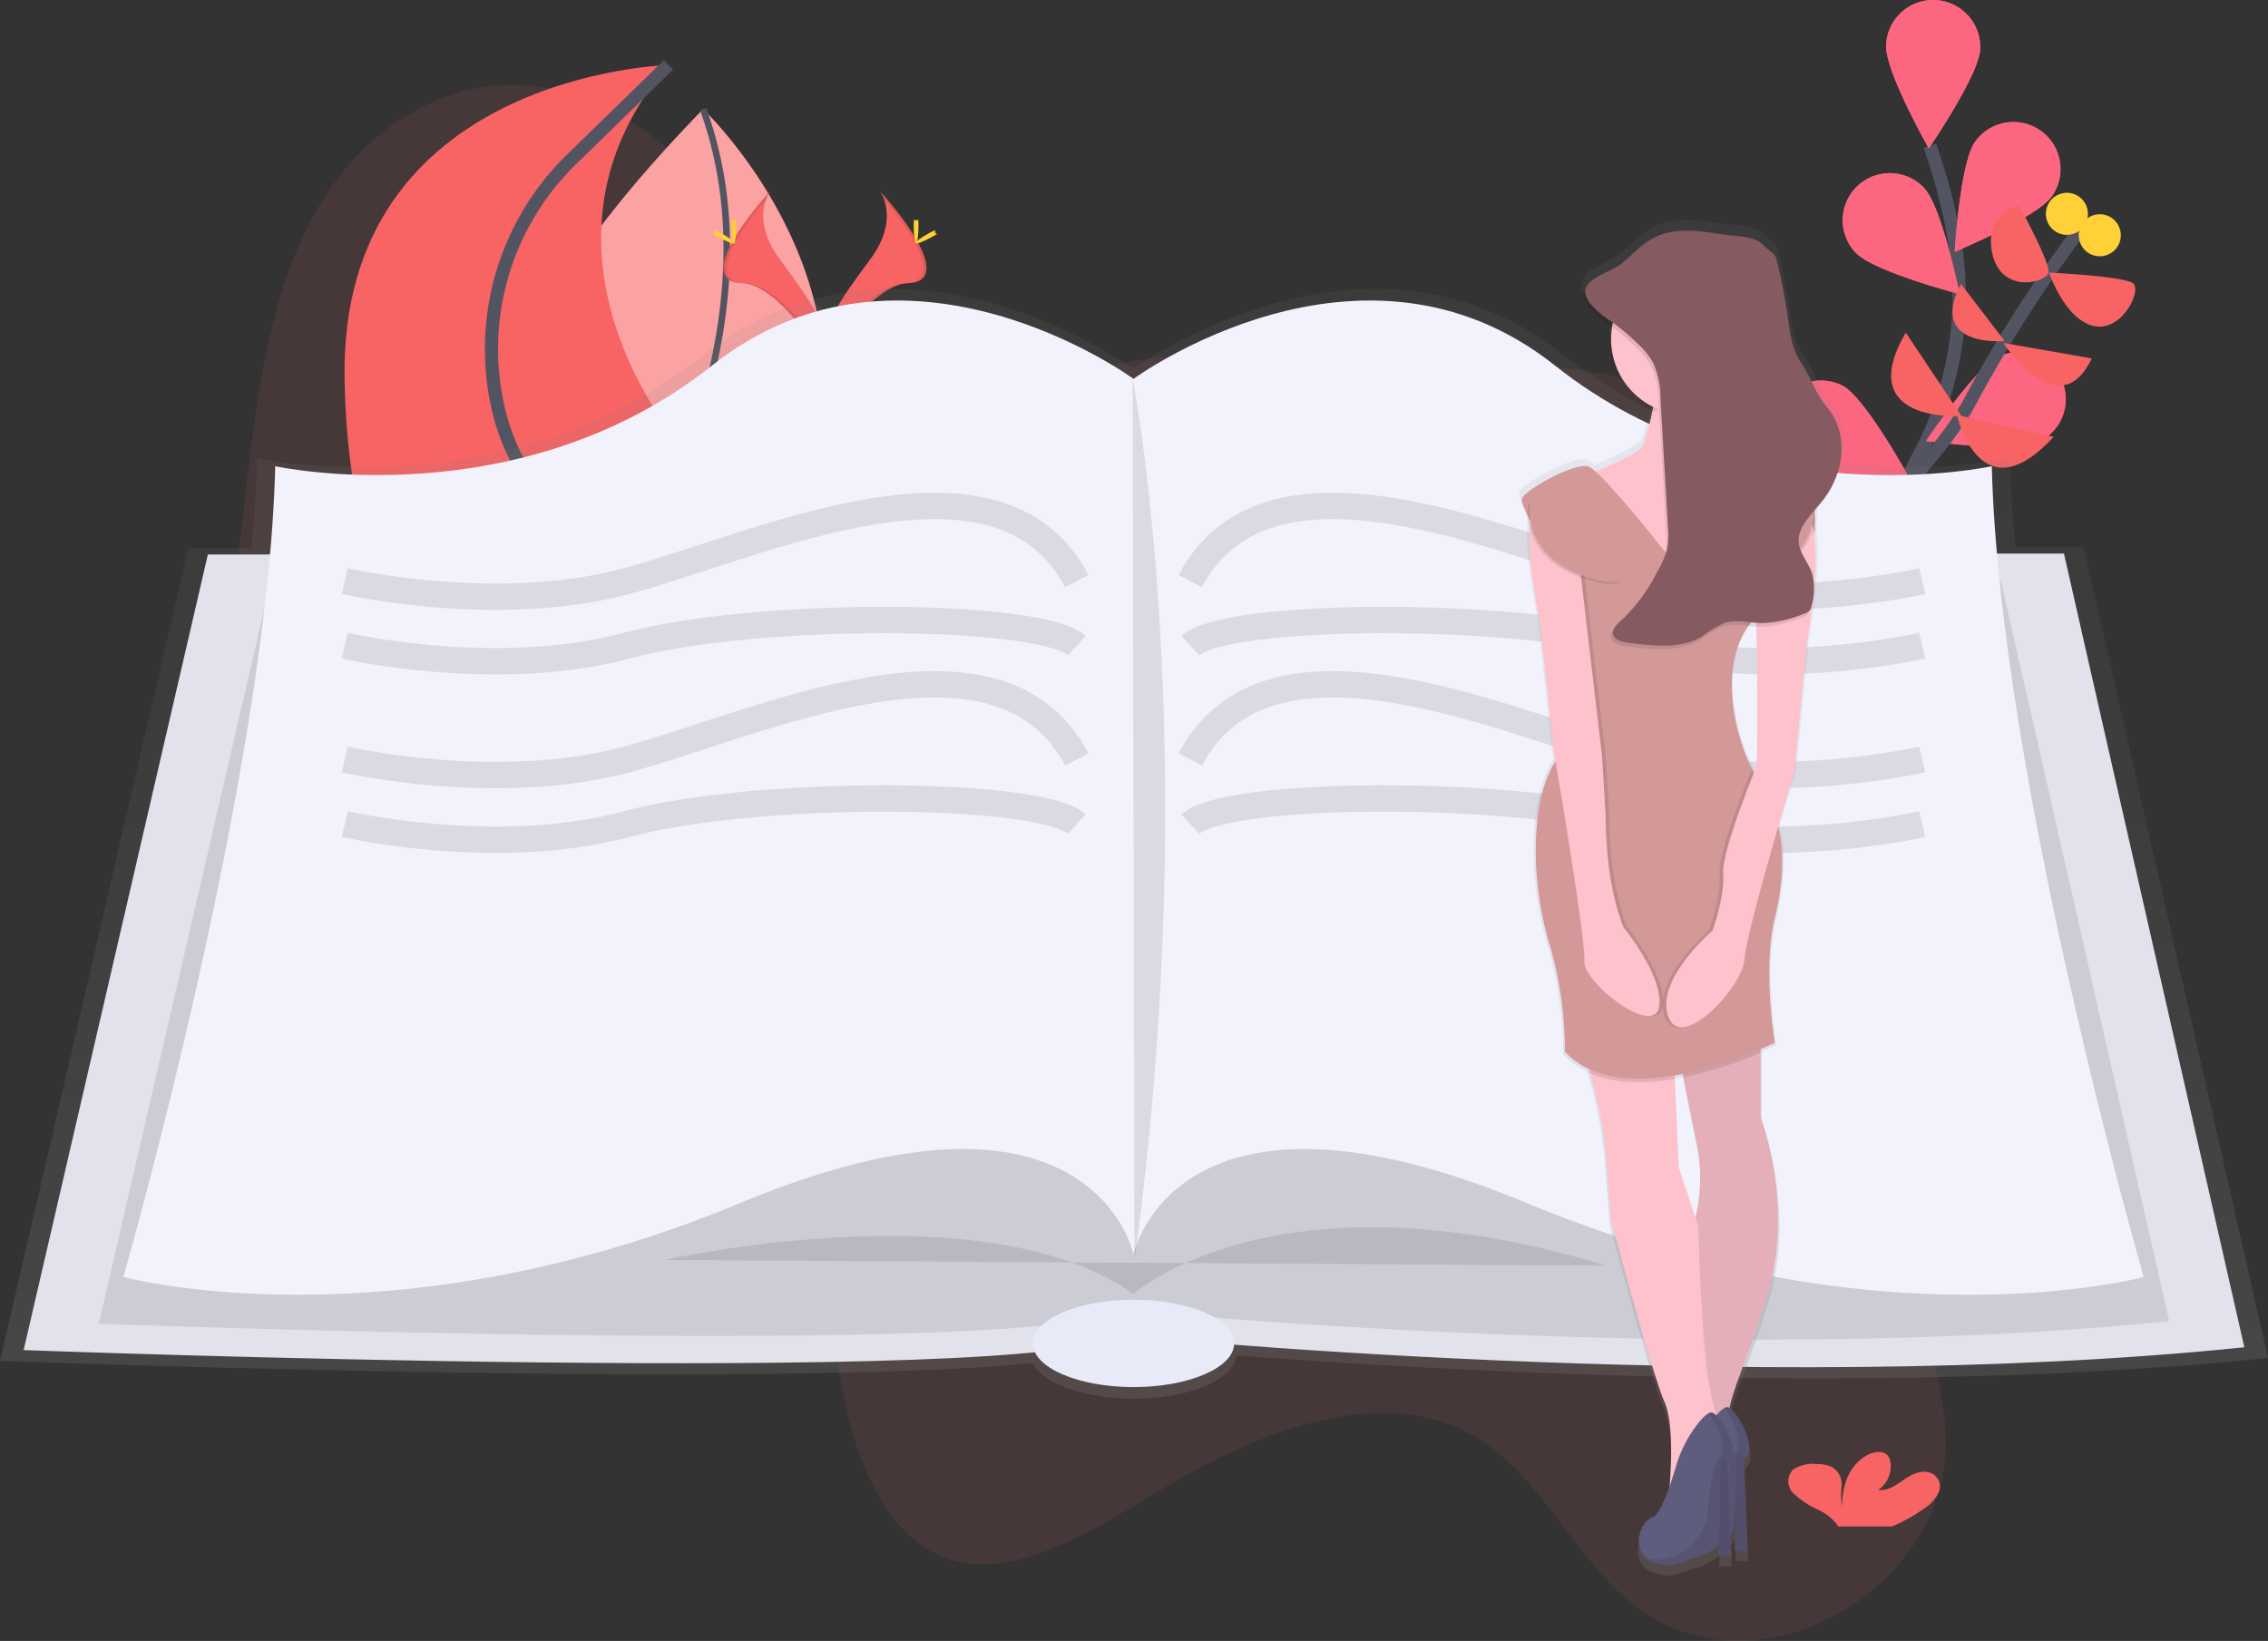 <svg xmlns="http://www.w3.org/2000/svg" xmlns:xlink="http://www.w3.org/1999/xlink" width="344" height="248.907" viewBox="0 0 344 248.907">
  <rect x="0" y="0" width="344" height="248.907" fill="#333333" stroke="none"/>
  <defs>
    <linearGradient id="linear-gradient" x1="0.5" y1="1" x2="0.5" gradientUnits="objectBoundingBox">
      <stop offset="0" stop-color="gray" stop-opacity="0.251"/>
      <stop offset="0.54" stop-color="gray" stop-opacity="0.122"/>
      <stop offset="1" stop-color="gray" stop-opacity="0.102"/>
    </linearGradient>
    <linearGradient id="linear-gradient-2" x1="0.799" y1="1" x2="0.799" y2="0" xlink:href="#linear-gradient"/>
  </defs>
  <g id="Illustration" transform="translate(0 0)">
    <path id="Path_369" data-name="Path 369" d="M431.262,230.047c-10.877,17.788-8.953,41.95-4.293,61,1.56,6.379,3.362,13.106,1.974,20.254-1.7,8.74-7.776,15.629-13.916,19.572-11.2,7.193-23.941,7.046-33.172-.38-7.99-6.417-13.221-17.645-21.37-23.715-13.655-10.159-32.461-3.885-48.82,5.741-11.575,6.807-24.314,15.422-34.958,10.621-7.489-3.378-12.121-12.979-14.267-23.441-1.033-5.049-1.646-10.567-4.048-14.411a15.824,15.824,0,0,0-5.445-5.055c-18.662-11.377-44.017-1.691-62-14.586-12.149-8.711-19-26.774-21.195-46.112s-.252-40.055,2.166-60.453c1.729-14.494,4.051-30.014,11.591-41.832,7.974-12.5,20.49-18.12,31.341-17s20.248,8.082,28.337,16.586c10.111,10.628,19.208,24.219,32.336,27.6,8.931,2.306,18.729-.45,28.244-2.025,15.907-2.635,31.577-1.965,47.13-1.069,14.892.858,29.877,1.949,43.736,7.218,9.808,3.729,17.313,11.546,26.458,16.612,5.961,3.3,12.7,3.694,18.251,8.108a27.926,27.926,0,0,1,9.926,28.263C446.6,213.685,437.032,220.609,431.262,230.047Z" transform="translate(-134.331 -87.261)" fill="#f86464" opacity="0.1"/>
    <path id="Path_370" data-name="Path 370" d="M317.619,183.621S270.687,173.127,330.4,111.73c0,0,25.74,24.4,16.3,54.724a24.932,24.932,0,0,1-28.388,17.31Z" transform="translate(-223.749 -95.173)" fill="#f86464"/>
    <path id="Path_371" data-name="Path 371" d="M317.934,183.621c-1.03-.23-45.93-11.53,12.784-71.891,0,0,25.74,24.4,16.3,54.724a24.932,24.932,0,0,1-28.388,17.31Z" transform="translate(-224.064 -95.173)" fill="#fff" opacity="0.4"/>
    <path id="Path_372" data-name="Path 372" d="M357,183.978s24.79-37.344,12.168-72.238" transform="translate(-262.508 -95.18)" fill="none" stroke="#535461" stroke-miterlimit="10" stroke-width="1"/>
    <path id="Path_373" data-name="Path 373" d="M954.77,231.74s-8.089-32.569,4.169-55.758a50.833,50.833,0,0,0,5.473-31.692,85.506,85.506,0,0,0-3.872-15.151" transform="translate(-667.829 -107.03)" fill="none" stroke="#535461" stroke-miterlimit="10" stroke-width="2"/>
    <path id="Path_374" data-name="Path 374" d="M971.917,67.271c-.169,3.942-7.8,15.065-7.8,15.065s-6.647-11.735-6.478-15.677a7.144,7.144,0,1,1,14.275.612Z" transform="translate(-671.567 -59.82)" fill="#f86464"/>
    <path id="Path_375" data-name="Path 375" d="M1005,129.124c-2.284,3.218-14.733,8.411-14.733,8.411s.8-13.463,3.081-16.682a7.144,7.144,0,1,1,11.65,8.272Z" transform="translate(-693.789 -99.336)" fill="#f86464"/>
    <path id="Path_376" data-name="Path 376" d="M993.612,240.952c-3.595,1.624-16.962-.175-16.962-.175s7.486-11.218,11.081-12.845a7.144,7.144,0,1,1,5.882,13.021Z" transform="translate(-684.513 -173.878)" fill="#f86464"/>
    <path id="Path_377" data-name="Path 377" d="M969.139,329.534c-3.269,2.207-16.749,2.692-16.749,2.692s5.483-12.321,8.752-14.532a7.144,7.144,0,1,1,8,11.841Z" transform="translate(-667.991 -234.608)" fill="#f86464"/>
    <path id="Path_378" data-name="Path 378" d="M939.022,154.271c2.708,2.871,15.76,6.277,15.76,6.277s-2.667-13.221-5.375-16.088a7.144,7.144,0,1,0-10.386,9.812Z" transform="translate(-657.558 -115.938)" fill="#f86464"/>
    <path id="Path_379" data-name="Path 379" d="M907.835,254.06c3.445,1.914,16.9,1.276,16.9,1.276s-6.484-11.821-9.933-13.744a7.145,7.145,0,0,0-6.972,12.468Z" transform="translate(-635.257 -183.05)" fill="#f86464"/>
    <path id="Path_380" data-name="Path 380" d="M896.25,358.661c3.068,2.478,16.455,4.115,16.455,4.115s-4.408-12.758-7.476-15.227a7.144,7.144,0,1,0-8.98,11.114Z" transform="translate(-627.949 -254.693)" fill="#f86464"/>
    <path id="Path_381" data-name="Path 381" d="M971.917,67.271c-.169,3.942-7.8,15.065-7.8,15.065s-6.647-11.735-6.478-15.677a7.144,7.144,0,1,1,14.275.612Z" transform="translate(-671.567 -59.82)" fill="#fc6681"/>
    <path id="Path_382" data-name="Path 382" d="M1005,129.124c-2.284,3.218-14.733,8.411-14.733,8.411s.8-13.463,3.081-16.682a7.144,7.144,0,1,1,11.65,8.272Z" transform="translate(-693.789 -99.336)" fill="#fc6681"/>
    <path id="Path_383" data-name="Path 383" d="M993.612,240.952c-3.595,1.624-16.962-.175-16.962-.175s7.486-11.218,11.081-12.845a7.144,7.144,0,1,1,5.882,13.021Z" transform="translate(-684.513 -173.878)" fill="#fc6681"/>
    <path id="Path_384" data-name="Path 384" d="M969.139,329.534c-3.269,2.207-16.749,2.692-16.749,2.692s5.483-12.321,8.752-14.532a7.144,7.144,0,1,1,8,11.841Z" transform="translate(-667.991 -234.608)" fill="#fc6681"/>
    <path id="Path_385" data-name="Path 385" d="M939.022,154.271c2.708,2.871,15.76,6.277,15.76,6.277s-2.667-13.221-5.375-16.088a7.144,7.144,0,1,0-10.386,9.812Z" transform="translate(-657.558 -115.938)" fill="#fc6681"/>
    <path id="Path_386" data-name="Path 386" d="M907.835,254.06c3.445,1.914,16.9,1.276,16.9,1.276s-6.484-11.821-9.933-13.744a7.145,7.145,0,0,0-6.972,12.468Z" transform="translate(-635.257 -183.05)" fill="#fc6681"/>
    <path id="Path_387" data-name="Path 387" d="M896.25,358.661c3.068,2.478,16.455,4.115,16.455,4.115s-4.408-12.758-7.476-15.227a7.144,7.144,0,1,0-8.98,11.114Z" transform="translate(-627.949 -254.693)" fill="#fc6681"/>
    <path id="Path_388" data-name="Path 388" d="M867.52,236.564s33.925-28.429,41.465-42.766a203.935,203.935,0,0,1,17.151-26.688" transform="translate(-610.191 -132.889)" fill="none" stroke="#535461" stroke-miterlimit="10" stroke-width="2"/>
    <path id="Path_389" data-name="Path 389" d="M1006.012,260.5,991.34,257.19S994.8,272.672,1006.012,260.5Z" transform="translate(-694.518 -194.237)" fill="#f86464"/>
    <path id="Path_390" data-name="Path 390" d="M962.268,218l8.446,12.65S954.211,231.849,962.268,218Z" transform="translate(-673.209 -167.547)" fill="#f86464"/>
    <path id="Path_391" data-name="Path 391" d="M1026.8,225.264l-13.416-2.354S1021.81,235.729,1026.8,225.264Z" transform="translate(-709.528 -170.891)" fill="#f86464"/>
    <path id="Path_392" data-name="Path 392" d="M990.5,194.86l6.622,8.657S985.4,204.62,990.5,194.86Z" transform="translate(-693.067 -151.788)" fill="#f86464"/>
    <path id="Path_393" data-name="Path 393" d="M1035.14,189.45s11.435.545,12.758,1.636-1.7,7.489-6.06,6.446S1035.14,189.45,1035.14,189.45Z" transform="translate(-724.347 -148.103)" fill="#f86464"/>
    <path id="Path_394" data-name="Path 394" d="M1011.737,157.44s4.666,8.5,4.491,10.121-7.11,3.435-8.513-2.7S1011.737,157.44,1011.737,157.44Z" transform="translate(-705.512 -126.303)" fill="#f86464"/>
    <circle id="Ellipse_57" data-name="Ellipse 57" cx="3.19" cy="3.19" r="3.19" transform="translate(314.483 37.765) rotate(-72.43)" fill="#ffd037"/>
    <circle id="Ellipse_58" data-name="Ellipse 58" cx="3.19" cy="3.19" r="3.19" transform="translate(309.491 34.512) rotate(-72.43)" fill="#ffd037"/>
    <path id="Path_395" data-name="Path 395" d="M277.21,191.851s13.715-10.207-3.509-45.93c0,0-22.965-28.388,0-55.18,0,0-50.077,1.276-49.12,47.844s25.038,53.267,25.038,53.267Z" transform="translate(-172.316 -80.878)" fill="#f86464"/>
    <path id="Path_396" data-name="Path 396" d="M311.945,191.83s-3.454-24.56-12.7-39.551a32.155,32.155,0,0,1-3.888-9.8,40.143,40.143,0,0,1,11.3-37.548L321.249,90.71" transform="translate(-219.861 -80.858)" fill="none" stroke="#535461" stroke-miterlimit="10" stroke-width="2"/>
    <path id="Path_397" data-name="Path 397" d="M460.653,150.69s3.151,4.121-1.454,10.341-8.4,11.483-6.867,15.348c0,0,6.947-11.553,12.6-11.715S466.872,157.637,460.653,150.69Z" transform="translate(-327.196 -121.706)" fill="#f86464"/>
    <path id="Path_398" data-name="Path 398" d="M461.024,150.69a5.1,5.1,0,0,1,.638,1.292c5.518,6.481,8.456,12.532,3.155,12.685-4.941.14-10.867,8.976-12.286,11.205a4.787,4.787,0,0,0,.169.507s6.947-11.553,12.6-11.715S467.244,157.637,461.024,150.69Z" transform="translate(-327.567 -121.706)" opacity="0.1"/>
    <path id="Path_399" data-name="Path 399" d="M495.967,165.169c0,1.451-.163,2.625-.364,2.625s-.364-1.177-.364-2.625.2-.769.405-.769S495.967,163.721,495.967,165.169Z" transform="translate(-356.654 -130.935)" fill="#ffd037"/>
    <path id="Path_400" data-name="Path 400" d="M498.514,170.459c-1.276.7-2.383,1.113-2.478.938s.858-.88,2.131-1.576.772-.188.868,0S499.787,169.764,498.514,170.459Z" transform="translate(-357.192 -134.494)" fill="#ffd037"/>
    <path id="Path_401" data-name="Path 401" d="M411.9,150.69s-3.151,4.121,1.454,10.341,8.4,11.483,6.867,15.348c0,0-6.947-11.553-12.6-11.715S405.676,157.637,411.9,150.69Z" transform="translate(-295.083 -121.706)" fill="#f86464"/>
    <path id="Path_402" data-name="Path 402" d="M411.893,150.69a5.1,5.1,0,0,0-.638,1.292c-5.518,6.481-8.456,12.532-3.155,12.685,4.941.14,10.867,8.976,12.286,11.205a4.78,4.78,0,0,1-.169.507s-6.957-11.556-12.612-11.712S405.666,157.637,411.893,150.69Z" transform="translate(-295.073 -121.706)" opacity="0.1"/>
    <path id="Path_403" data-name="Path 403" d="M408.62,165.169c0,1.451.163,2.625.364,2.625s.364-1.177.364-2.625-.2-.769-.405-.769S408.62,163.721,408.62,165.169Z" transform="translate(-297.663 -130.935)" fill="#ffd037"/>
    <path id="Path_404" data-name="Path 404" d="M400.667,170.459c1.276.7,2.383,1.113,2.478.938s-.858-.88-2.131-1.576-.772-.188-.868,0S399.394,169.764,400.667,170.459Z" transform="translate(-291.719 -134.494)" fill="#ffd037"/>
    <path id="Path_405" data-name="Path 405" d="M404.75,359.367,376.806,236.414H366.424c-.415-4.7-.692-9.25-.8-13.537,0,0-37.638,8.236-67.652-15.591s-65.3,2.06-65.3,2.06l-.137-.1v.013c-2.45-1.735-36.253-24.9-65.154-1.955C137.38,231.132,99.73,222.9,99.73,222.9c-.105,4.341-.386,8.931-.81,13.674H89.287L60.75,359.811s116.006,4.344,156.658.338c1.458,3.081,7.741,5.4,15.269,5.4,8.459,0,15.339-2.925,15.578-6.571C279.9,361.383,347.991,365.233,404.75,359.367Z" transform="translate(-60.75 -153.385)" fill="url(#linear-gradient)"/>
    <path id="Path_406" data-name="Path 406" d="M99.938,323.22,72,443.9s153.794,5.76,166.179-2.3c0,0,95.475,9.649,170.644,1.872L381.463,323.08Z" transform="translate(-68.412 -239.11)" fill="#e2e2ec"/>
    <path id="Path_407" data-name="Path 407" d="M133.776,336.3,107.73,448.811s143.386,5.371,154.932-2.147c0,0,89.013,8.995,159.095,1.745L396.24,336.17Z" transform="translate(-92.745 -248.025)" opacity="0.1"/>
    <path id="Path_408" data-name="Path 408" d="M402.807,227.871s-36.866,8.063-66.242-15.266-63.939,2.016-63.939,2.016-34.56-25.345-63.936-2.016-66.242,15.265-66.242,15.265c-1.161,46.945-23.039,122.979-23.039,122.979s40.32,10.944,93.6-11.231S272.63,347.4,272.63,347.4s6.335-29.954,59.617-7.776,93.6,11.231,93.6,11.231S403.959,274.815,402.807,227.871Z" transform="translate(-100.7 -157.151)" fill="#f1f2fb"/>
    <path id="Path_409" data-name="Path 409" d="M376.75,648.416s48.674-10.944,71.128,5.183c0,0,21.6-19.584,71.712-4.319" transform="translate(-275.958 -457.301)" opacity="0.1"/>
    <ellipse id="Ellipse_59" data-name="Ellipse 59" cx="15.265" cy="6.625" rx="15.265" ry="6.625" transform="translate(156.661 197.153)" fill="#e8eaf8"/>
    <path id="Path_410" data-name="Path 410" d="M599.32,239.55s10.944,55.585.287,133.922" transform="translate(-427.537 -182.223)" opacity="0.1"/>
    <path id="Path_411" data-name="Path 411" d="M224.7,311.823s22.924,5.327,42.766,0,56.274-22.751,68.258,0" transform="translate(-172.406 -223.678)" fill="none" stroke="#000" stroke-miterlimit="10" stroke-width="4" opacity="0.1"/>
    <path id="Path_412" data-name="Path 412" d="M224.7,358.568s22.924,5.327,42.766,0,62.807-5.04,68.258,0" transform="translate(-172.406 -260.631)" fill="none" stroke="#000" stroke-miterlimit="10" stroke-width="4" opacity="0.1"/>
    <path id="Path_413" data-name="Path 413" d="M224.7,396.653s22.924,5.327,42.766,0,56.274-22.752,68.258,0" transform="translate(-172.406 -281.451)" fill="none" stroke="#000" stroke-miterlimit="10" stroke-width="4" opacity="0.1"/>
    <path id="Path_414" data-name="Path 414" d="M224.7,443.438s22.924,5.327,42.766,0,62.807-5.04,68.258,0" transform="translate(-172.406 -318.431)" fill="none" stroke="#000" stroke-miterlimit="10" stroke-width="4" opacity="0.1"/>
    <path id="Path_415" data-name="Path 415" d="M737.794,311.823s-22.924,5.327-42.766,0-56.274-22.751-68.258,0" transform="translate(-446.231 -223.678)" fill="none" stroke="#000" stroke-miterlimit="10" stroke-width="4" opacity="0.1"/>
    <path id="Path_416" data-name="Path 416" d="M737.794,358.568s-22.924,5.327-42.766,0-62.807-5.04-68.258,0" transform="translate(-446.231 -260.631)" fill="none" stroke="#000" stroke-miterlimit="10" stroke-width="4" opacity="0.1"/>
    <path id="Path_417" data-name="Path 417" d="M737.794,396.653s-22.924,5.327-42.766,0-56.274-22.752-68.258,0" transform="translate(-446.231 -281.451)" fill="none" stroke="#000" stroke-miterlimit="10" stroke-width="4" opacity="0.1"/>
    <path id="Path_418" data-name="Path 418" d="M737.794,443.438s-22.924,5.327-42.766,0-62.807-5.04-68.258,0" transform="translate(-446.231 -318.431)" fill="none" stroke="#000" stroke-miterlimit="10" stroke-width="4" opacity="0.1"/>
    <path id="Path_419" data-name="Path 419" d="M931.923,758.771a5.442,5.442,0,0,0,2.143-2.638,2.233,2.233,0,0,0-1.5-2.686c-1.375-.427-2.842.348-3.958,1.132s-2.389,1.681-3.847,1.515a4.28,4.28,0,0,0,1.812-4.465,1.733,1.733,0,0,0-.5-.909c-.762-.667-2.147-.38-3.059.144-2.906,1.668-3.716,4.887-3.732,7.786a12.13,12.13,0,0,1-.054-3.209,3.056,3.056,0,0,0-1.477-2.839,5.277,5.277,0,0,0-2.252-.431,5.41,5.41,0,0,0-3.652.848,2.55,2.55,0,0,0,.144,3.659,14.068,14.068,0,0,0,3.78,2.472,7.877,7.877,0,0,1,2.7,2.1,1.911,1.911,0,0,1,.2.376h8.188a23.533,23.533,0,0,0,5.062-2.858Z" transform="translate(-639.895 -530.085)" fill="#f86464"/>
    <path id="Path_420" data-name="Path 420" d="M788.2,244.865s.08.459.214,1.276c-.07.128-.14.255-.214.38-2.615,4.4-3.017,10.743-2.772,15.948a52.182,52.182,0,0,0,2.191,12.376,57.849,57.849,0,0,1,2.233,16.076,11.687,11.687,0,0,0,3.662,2.667c.07.214.144.431.207.638a65.2,65.2,0,0,1,2.434,12.315l.823,10.417s6.306,23.578,8.223,27.963c1.365,3.119,1.065,9.569.778,13.026-.82,2.325-1.818,4.542-2.7,4.784-1.595.453-3.19,4.293-.868,6.223h0a3.7,3.7,0,0,0,.558.383l.093.051.169.086.249.112.128.048.265.089.115.035c.124.035.252.07.389.1a6.963,6.963,0,0,0,4.734-.75,9.548,9.548,0,0,0,4.465-2.147l-.032,1.662h1.914l-.089-3.32c.344-.386.536-.638.536-.638s.057-2.006.277-4.341l-.14,7.492h1.914l-.517-13.827a2.211,2.211,0,0,1,.38-.565c1.595-1.595-1.161-6.74-2.587-7.6.638-3.381,3.072-8.264,5.878-17.626,4.111-13.715-1.1-27.14-1.1-27.14V290.537c1.381-.593,2.194-1,2.194-1s-1.914-11.24,0-19.189c1.241-5.138,1.563-9.7.526-14.069,1.378-4.746,2.491-8.411,2.491-8.411l1.914-19.737c.488-2.963.817-5.5,1.027-7.655.035-.268.061-.539.073-.807a40.318,40.318,0,0,0,.045-8.452,13.438,13.438,0,0,0,.115-2.427,9.574,9.574,0,0,0,.051-1.254c.274-.319.542-.638.8-.957a13.754,13.754,0,0,0,1.719-2.743c2.108-3.977,2.169-8.835-.775-12.341-1.812-2.159-2.376-4.485-3.942-6.784-1.432-2.105-1.7-4.628-2.048-7.052a86.316,86.316,0,0,0-1.754-8.953c-.22-.868-1.426-1.4-2.025-2.121-1.158-1.394-4.539-1.346-6.488-1.655-3.273-.52-6.816-1-9.8.281-2.073.9-3.563,2.526-5.183,3.965-1.745,1.547-5.317,2.293-5.872,4.147-.494.708-.52,1.595.319,2.781a13.447,13.447,0,0,0,3.276,2.813c.153.108.3.223.447.319a11.648,11.648,0,0,0,6.331,12.325q-.048.311-.105.612a36.947,36.947,0,0,1-1.442,5.266c-.354,1.059-4.449,2.909-7.336,4.1a3.668,3.668,0,0,0-1.171-.807c-2.194-.549-9.594,3.563-10.143,4.934-.153.383.249,1.442.9,2.775a9.886,9.886,0,0,0,.3,1.8c-.163,2.807.131,7.336,1.544,14.618Zm30.78,3.084c-.1-.195-.207-.392-.319-.6-3.046-6.159-4.855-16.117-.491-22.056.389.041.778.08,1.167.105.258,8.083.108,21.37.108,21.37s-.172.447-.466,1.177Zm-10.874,46.945c.619,3.11,1.346,6.724,2.026,10.009a26.324,26.324,0,0,1-.159,11.585l-2.577-7.732-.6-13.6-.038-.558q.622-.105,1.234-.226Z" transform="translate(-552.785 -131.037)" fill="url(#linear-gradient-2)"/>
    <path id="Path_421" data-name="Path 421" d="M860.013,565.61a25.908,25.908,0,0,1-.156,11.4,14.762,14.762,0,0,1-.638,2.089l.727,29.568.083,3.352a16.9,16.9,0,0,0,2.041.3,9.285,9.285,0,0,0,1.914,0,2.289,2.289,0,0,0,1.5-.638c.3-.367.364-.957-.061-1.815a5.4,5.4,0,0,1-.52-3.046c.025-.293.073-.6.131-.922.638-3.327,3.021-8.137,5.786-17.348,4.048-13.492-1.078-26.713-1.078-26.713v-12.42L856.52,548.07s.638,3.343,1.515,7.687C858.628,558.819,859.343,562.375,860.013,565.61Z" transform="translate(-602.7 -392.337)" fill="#fdc2cc"/>
    <path id="Path_422" data-name="Path 422" d="M860.013,565.61a25.908,25.908,0,0,1-.156,11.4,14.762,14.762,0,0,1-.638,2.089l.727,29.568.083,3.352a16.9,16.9,0,0,0,2.041.3,9.285,9.285,0,0,0,1.914,0,2.289,2.289,0,0,0,1.5-.638c.3-.367.364-.957-.061-1.815a5.4,5.4,0,0,1-.52-3.046c.025-.293.073-.6.131-.922.638-3.327,3.021-8.137,5.786-17.348,4.048-13.492-1.078-26.713-1.078-26.713v-12.42L856.52,548.07s.638,3.343,1.515,7.687C858.628,558.819,859.343,562.375,860.013,565.61Z" transform="translate(-602.7 -392.337)" opacity="0.1"/>
    <path id="Path_423" data-name="Path 423" d="M809.94,552.3a40.51,40.51,0,0,1,2.191,5.687,64.189,64.189,0,0,1,2.4,12.121l.81,10.255s6.207,23.2,8.1,27.523c1.343,3.072,1.049,9.419.765,12.829-.115,1.384-.226,2.284-.226,2.284l2.753-3.371,3.607-4.424,1.646-2.019.36-.44a16.576,16.576,0,0,1-1.053-2.816h0a48.134,48.134,0,0,1-1.643-9.043c-.81-8.363-1.078-19.7-1.078-19.7l-.427-1.276-2.552-7.626-.59-13.4-.22-4.96Z" transform="translate(-570.977 -395.218)" fill="#fdc2cc"/>
    <path id="Path_424" data-name="Path 424" d="M856.5,730.85a19.2,19.2,0,0,0-3.209,6.344c-.858,2.919-2.367,7.4-3.633,7.764-1.888.539-3.776,5.936,1.078,7.017s8.905-4.319,8.905-4.319.271-9.444,1.888-11.062-1.349-7.017-2.7-7.556C858.3,728.818,857.385,729.711,856.5,730.85Z" transform="translate(-596.669 -515.561)" fill="#5f5d7e"/>
    <path id="Path_425" data-name="Path 425" d="M851.573,751.176a6.5,6.5,0,0,0,3.789-.344,8.468,8.468,0,0,0,5.3-7.275c.23-2.89.715-6.775,1.7-7.76,1.276-1.276-.319-4.912-1.691-6.65a.731.731,0,0,1,.609-.1c1.349.539,4.319,5.936,2.7,7.556s-1.888,11.062-1.888,11.062-4.041,5.4-8.9,4.312a4.465,4.465,0,0,1-1.933-.89C851.362,751.121,851.464,751.15,851.573,751.176Z" transform="translate(-599.118 -515.572)" opacity="0.1"/>
    <path id="Path_426" data-name="Path 426" d="M887.028,752.447l.52,13.939H885.66l.262-13.929a.536.536,0,0,1,.555-.507h0A.536.536,0,0,1,887.028,752.447Z" transform="translate(-622.546 -531.187)" fill="#5f5d7e"/>
    <path id="Path_427" data-name="Path 427" d="M887.028,752.447l.52,13.939H885.66l.262-13.929a.536.536,0,0,1,.555-.507h0A.536.536,0,0,1,887.028,752.447Z" transform="translate(-622.546 -531.187)" opacity="0.15"/>
    <path id="Path_428" data-name="Path 428" d="M848.895,733.387a19.2,19.2,0,0,0-3.209,6.344c-.858,2.919-2.367,7.4-3.633,7.764-1.888.539-3.777,5.936,1.078,7.017s8.905-4.325,8.905-4.325.271-9.445,1.888-11.062-1.349-7.017-2.7-7.556C850.681,731.368,849.775,732.248,848.895,733.387Z" transform="translate(-591.486 -517.287)" fill="#5f5d7e"/>
    <path id="Path_429" data-name="Path 429" d="M843.956,753.7a6.5,6.5,0,0,0,3.789-.345,8.468,8.468,0,0,0,5.3-7.276c.23-2.89.714-6.775,1.7-7.76,1.276-1.276-.319-4.912-1.69-6.65a.73.73,0,0,1,.609-.1c1.349.539,4.319,5.936,2.7,7.556s-1.885,11.062-1.885,11.062-4.048,5.4-8.905,4.319a4.466,4.466,0,0,1-1.933-.89C843.755,753.648,843.847,753.677,843.956,753.7Z" transform="translate(-593.928 -517.288)" opacity="0.1"/>
    <path id="Path_430" data-name="Path 430" d="M879.381,754.936l.52,13.939H878l.262-13.929a.536.536,0,0,1,.555-.507h0a.536.536,0,0,1,.565.5Z" transform="translate(-617.329 -532.881)" fill="#5f5d7e"/>
    <path id="Path_431" data-name="Path 431" d="M879.381,754.936l.52,13.939H878l.262-13.929a.536.536,0,0,1,.555-.507h0a.536.536,0,0,1,.565.5Z" transform="translate(-617.329 -532.881)" opacity="0.15"/>
    <path id="Path_432" data-name="Path 432" d="M810.79,248.347l10.794,17,12.682,1.62s7.824-15.38,7.556-16.19-4.319-2.427-8.1-5.4.81-15.38.81-15.38l-12.411,1.078c.048.166.1.319.131.5a16.1,16.1,0,0,1-.061,6.465,36.368,36.368,0,0,1-1.423,5.174C820.234,244.838,810.79,248.347,810.79,248.347Z" transform="translate(-571.556 -175.719)" fill="#fdc2cc"/>
    <path id="Path_433" data-name="Path 433" d="M856.47,548.07s.638,3.343,1.515,7.687a61.917,61.917,0,0,0,11.709-3.738v-2.6Z" transform="translate(-602.666 -392.337)" opacity="0.1"/>
    <path id="Path_434" data-name="Path 434" d="M809.94,552.3a40.51,40.51,0,0,1,2.191,5.687c3.754,1.694,8.424,1.646,12.867.89l-.22-4.96Z" transform="translate(-570.977 -395.218)" opacity="0.1"/>
    <path id="Path_435" data-name="Path 435" d="M789.35,326.555c-2.574,4.335-2.969,10.57-2.727,15.712a51.352,51.352,0,0,0,2.156,12.178,56.934,56.934,0,0,1,2.2,15.824c9.173,9.983,31.839-1.349,31.839-1.349s-1.888-11.062,0-18.889c1.314-5.441,1.595-10.235.262-14.828a23.377,23.377,0,0,0-2.689-5.949c-.357-.568-.7-1.2-1.04-1.869-3.126-6.322-4.931-16.707.1-22.436a10.478,10.478,0,0,1,1.754-1.595,18.029,18.029,0,0,0,7.221-9.681,13.019,13.019,0,0,0,.319-5.7c-.539-2.97-8.1-5.668-8.1-5.668.271,8.905-11.062,16.458-11.062,16.458s-12.953-16.73-15.109-17.269-9.444,3.509-9.984,4.858,5.936,11.333,5.936,11.333S794.479,317.921,789.35,326.555Z" transform="translate(-553.624 -210.756)" fill="#d39999"/>
    <path id="Path_436" data-name="Path 436" d="M894.9,318.438a18.028,18.028,0,0,0,7.221-9.68c-.211-4.465-1.276-5.158-1.276-5.158s-8.915,8.631-8.1,11.61a30.857,30.857,0,0,1,.405,4.835A10.475,10.475,0,0,1,894.9,318.438Z" transform="translate(-627.331 -225.844)" opacity="0.1"/>
    <path id="Path_437" data-name="Path 437" d="M851.664,462.964c1.888,5.668,11.333-4.319,11.6-8.634.172-2.762,3.218-13.591,5.387-21.032a23.374,23.374,0,0,0-2.689-5.949c-.357-.568-.705-1.2-1.04-1.869-1.024,2.517-5.135,12.832-4.9,15.9.271,3.509-1.62,8.634-1.62,8.634S849.775,457.3,851.664,462.964Z" transform="translate(-599.209 -308.849)" opacity="0.1"/>
    <path id="Path_438" data-name="Path 438" d="M874.4,303.59s2.97,1.888,0,19.967l-1.888,19.428s-7.285,24.015-7.556,28.333-9.712,14.3-11.6,8.634S860.1,367,860.1,367s1.888-5.126,1.62-8.634,5.126-16.458,5.126-16.458.271-23.744-.539-26.713S874.4,303.59,874.4,303.59Z" transform="translate(-600.358 -225.837)" fill="#fdc2cc"/>
    <path id="Path_439" data-name="Path 439" d="M791.391,296.82s-3.509.81,0,18.889l2.159,19.7s4.858,28.333,4.587,31.577,10.526,11.6,11.333,7.017-5.4-12.143-5.4-12.143-2.7-5.945-2.7-17.01l-.539-8.905-3.773-32.107Z" transform="translate(-557.282 -221.226)" opacity="0.1"/>
    <path id="Path_440" data-name="Path 440" d="M789.67,296.82s-3.509.81,0,18.889l2.159,19.7s4.858,28.333,4.587,31.577,10.526,11.6,11.333,7.017-5.4-12.143-5.4-12.143-2.7-5.936-2.7-17l-.539-8.905-3.77-32.116Z" transform="translate(-556.111 -221.226)" fill="#fdc2cc"/>
    <path id="Path_441" data-name="Path 441" d="M787.359,295.563s-1.62,8.634,9.712,11.6-1.349-10.258-1.349-10.258S791.406,290.438,787.359,295.563Z" transform="translate(-555.544 -219.026)" opacity="0.1"/>
    <path id="Path_442" data-name="Path 442" d="M788.2,294.721s-1.617,8.631,9.716,11.6-1.349-10.255-1.349-10.255S792.247,289.592,788.2,294.721Z" transform="translate(-556.117 -218.451)" fill="#d39999"/>
    <path id="Path_443" data-name="Path 443" d="M892.936,295.563s1.62,8.634-9.712,11.6,1.346-10.258,1.346-10.258S888.875,290.438,892.936,295.563Z" transform="translate(-617.678 -219.026)" opacity="0.1"/>
    <path id="Path_444" data-name="Path 444" d="M892.075,294.721s1.633,8.631-9.712,11.6,1.349-10.255,1.349-10.255S888.028,289.592,892.075,294.721Z" transform="translate(-617.089 -218.451)" fill="#d39999"/>
    <path id="Path_445" data-name="Path 445" d="M846.55,239.188c1.49.434,3.158-3.056,4.918-3.056,1.866,0,3.623,3.735,5.18,2.944a46.762,46.762,0,0,1,1.971-7.4l-12.009,1.059A16.082,16.082,0,0,1,846.55,239.188Z" transform="translate(-595.91 -176.864)" opacity="0.1"/>
    <circle id="Ellipse_60" data-name="Ellipse 60" cx="11.467" cy="11.467" r="11.467" transform="translate(244.363 39.978)" fill="#fdc2cc"/>
    <path id="Path_446" data-name="Path 446" d="M814.418,182.182a13.568,13.568,0,0,0,3.225,2.769,35.433,35.433,0,0,1,4.089,3.422,12.087,12.087,0,0,1,2.287,2.832,12.933,12.933,0,0,1,1.139,5.486L826.271,216a12.322,12.322,0,0,1-.179,3.828,13.077,13.077,0,0,1-1.381,3.024,26.52,26.52,0,0,1-5.349,7.336c-.791.686-1.754,1.572-1.336,2.472.338.724,1.378.957,2.271,1.062,3.748.5,7.9.935,11.055-.893a18.776,18.776,0,0,1,3.509-2.105c1.856-.59,3.9.026,5.882.022a18.461,18.461,0,0,0,6.06-1.387,2.172,2.172,0,0,0,1-.561,1.662,1.662,0,0,0,.284-.762,9.677,9.677,0,0,0,.093-4.724c-.526-1.662-1.914-3.1-2.07-4.816-.2-2.386,2-4.328,3.579-6.29,3.368-4.175,4.118-10.188.66-14.305-1.783-2.124-2.341-4.414-3.882-6.676-1.41-2.07-1.678-4.555-2.016-6.941a85,85,0,0,0-1.729-8.813c-.214-.855-1.4-1.378-1.994-2.089-1.142-1.372-4.465-1.324-6.379-1.63-3.222-.51-6.7-.989-9.642.277-2.041.88-3.509,2.488-5.1,3.9C817.34,177.943,811.86,178.575,814.418,182.182Z" transform="translate(-573.574 -135.688)" opacity="0.1"/>
    <path id="Path_447" data-name="Path 447" d="M815.266,180.492a13.568,13.568,0,0,0,3.225,2.769,35.427,35.427,0,0,1,4.089,3.429,12.088,12.088,0,0,1,2.287,2.832,12.933,12.933,0,0,1,1.139,5.486l1.123,19.3a12.323,12.323,0,0,1-.179,3.828,13.08,13.08,0,0,1-1.381,3.024,26.521,26.521,0,0,1-5.349,7.336c-.791.686-1.754,1.573-1.336,2.472.338.724,1.378.957,2.271,1.062,3.748.5,7.9.935,11.055-.893a18.778,18.778,0,0,1,3.509-2.105c1.856-.59,3.9.026,5.882.022a18.461,18.461,0,0,0,6.06-1.387,2.172,2.172,0,0,0,1-.561,1.66,1.66,0,0,0,.284-.762,9.677,9.677,0,0,0,.093-4.724c-.526-1.662-1.914-3.1-2.07-4.816-.2-2.386,2-4.328,3.579-6.29,3.368-4.175,4.118-10.188.66-14.305-1.783-2.124-2.341-4.414-3.882-6.676-1.41-2.07-1.678-4.555-2.016-6.941a85,85,0,0,0-1.729-8.813c-.214-.855-1.4-1.378-1.994-2.089-1.142-1.372-4.465-1.324-6.379-1.63-3.222-.51-6.7-.989-9.642.277-2.041.88-3.509,2.488-5.1,3.9C818.171,176.253,812.708,176.885,815.266,180.492Z" transform="translate(-574.15 -134.537)" fill="#865a61"/>
  </g>
</svg>
